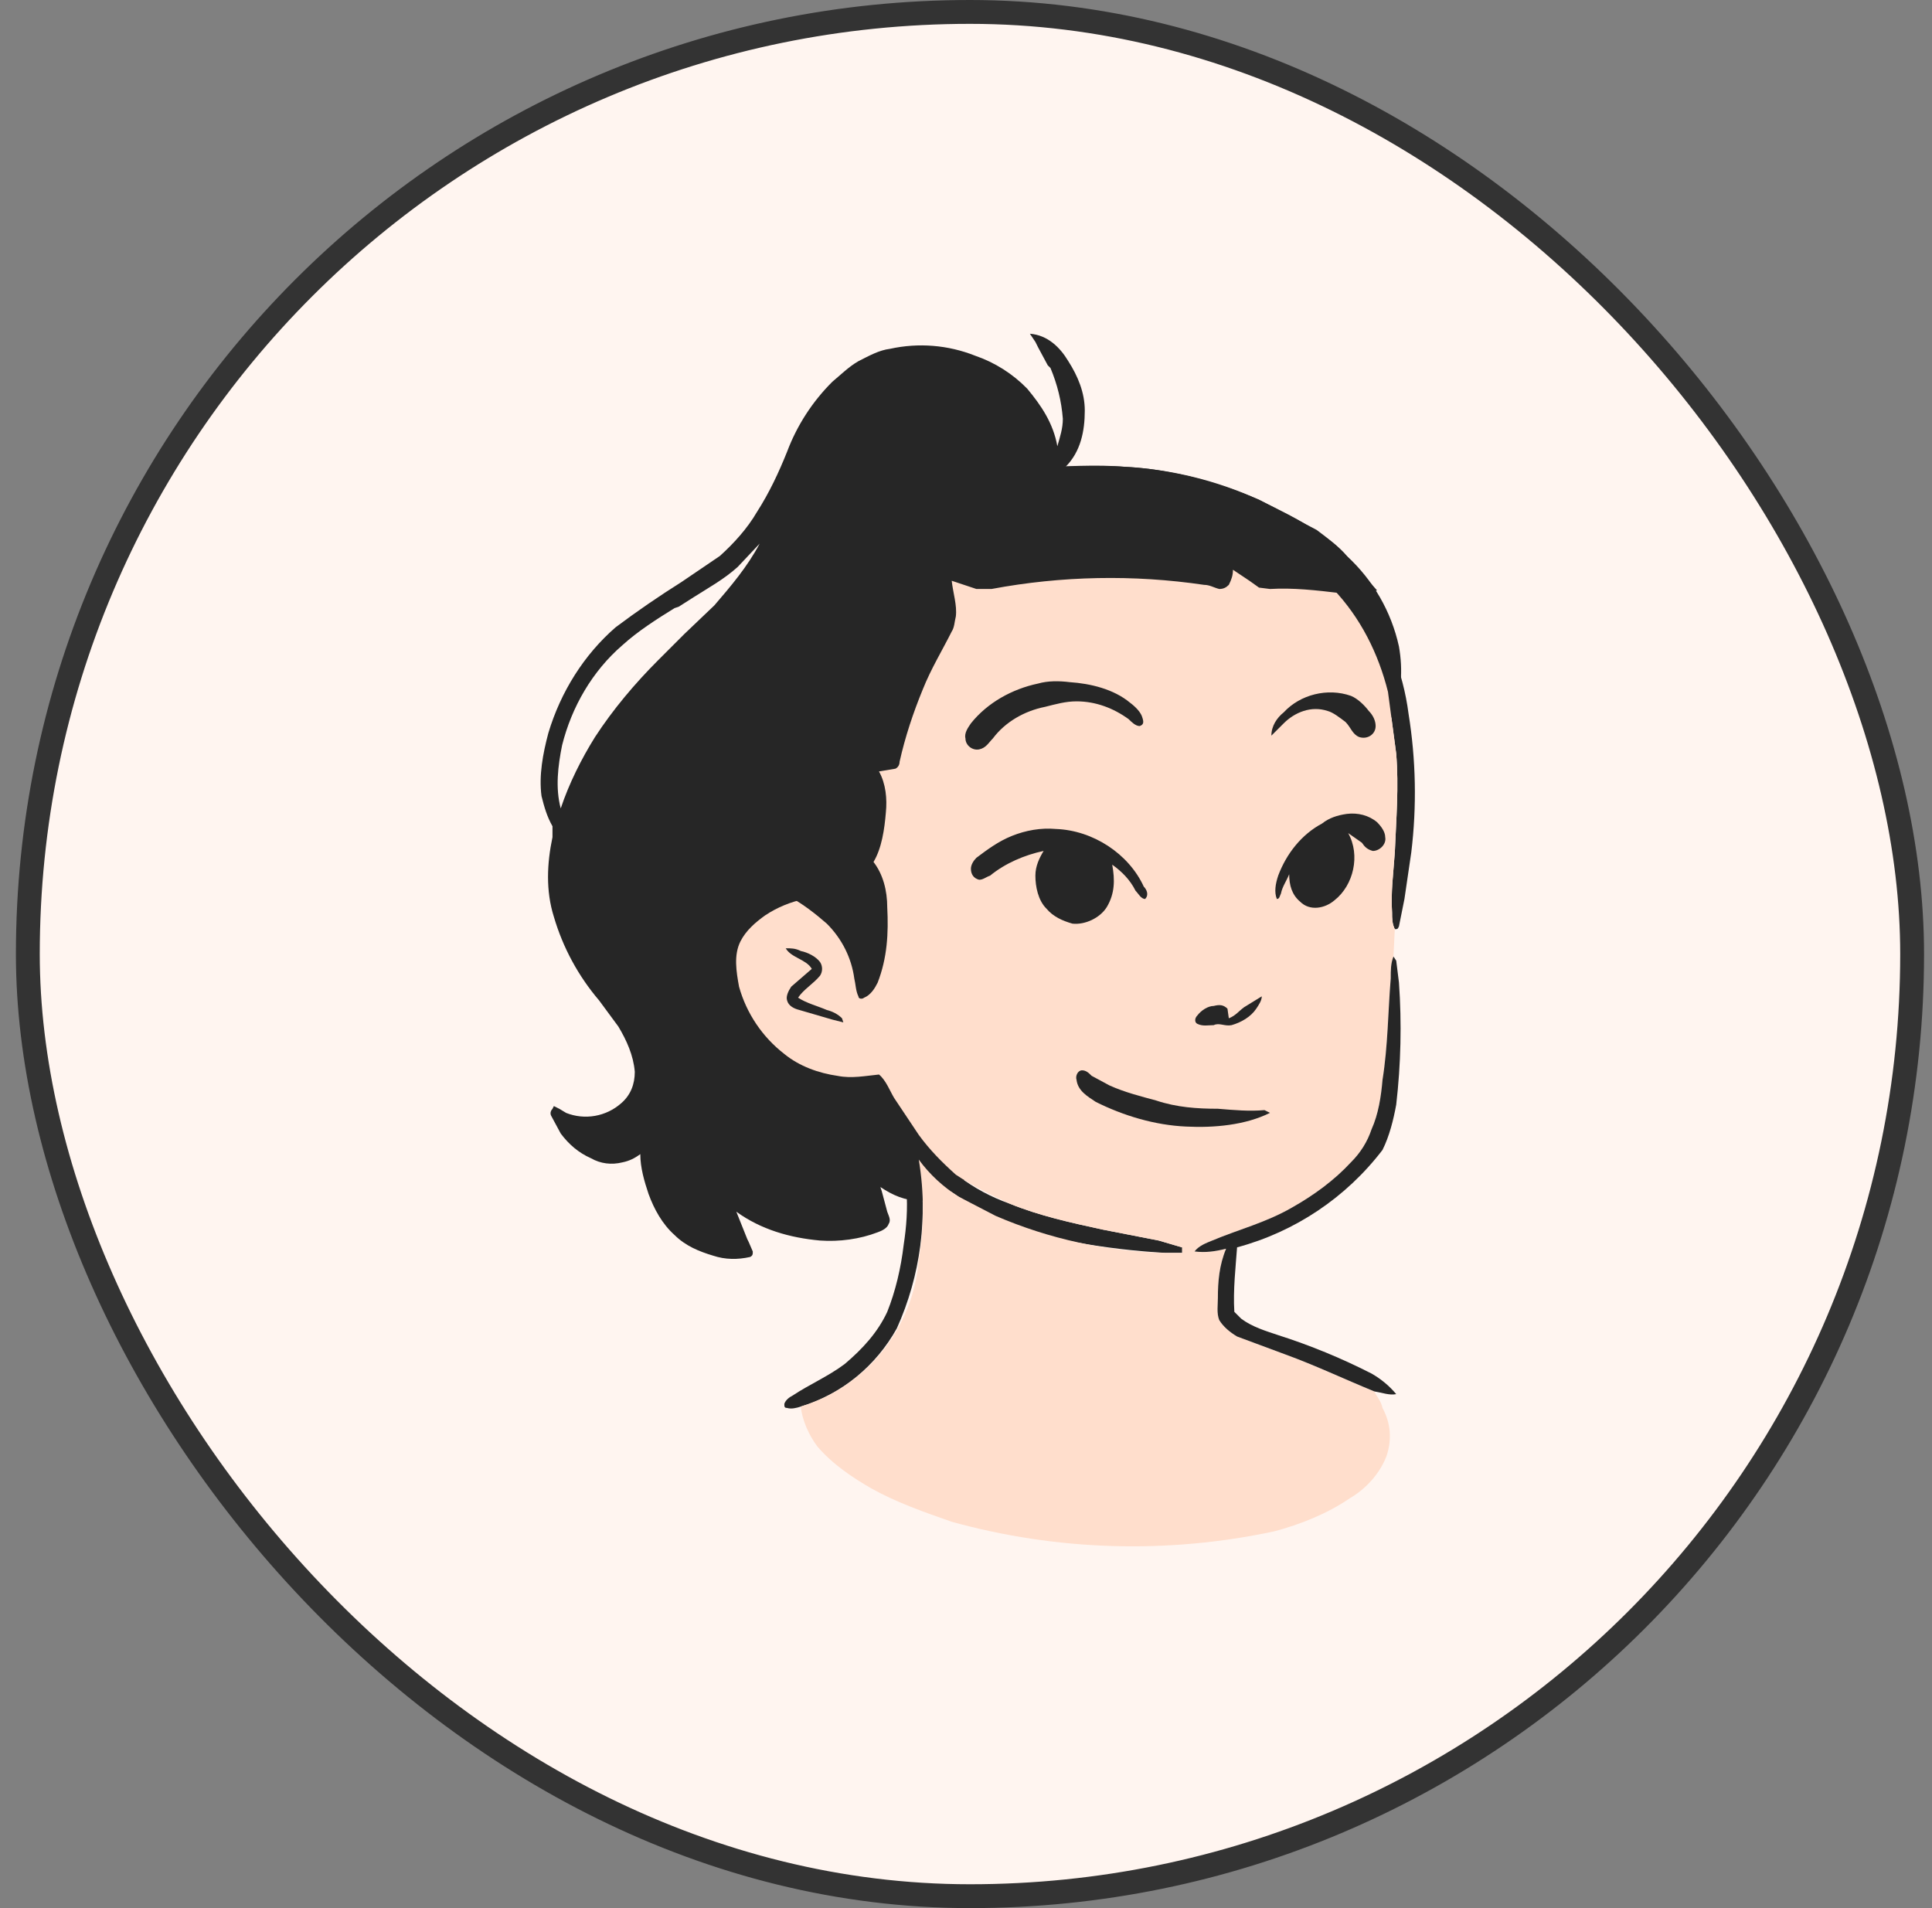 <svg width="81" height="80" viewBox="0 0 81 80" fill="none" xmlns="http://www.w3.org/2000/svg">
<rect x="0" y="0" width="81" height="80" fill="#808080" stroke="none"/>
<rect x="1.167" y="0.5" width="79" height="79" rx="39.5" fill="#FFF5F0"/>
<rect x="1.167" y="0.5" width="79" height="79" rx="39.5" stroke="#333333"/>
<mask id="mask0_57_6957" style="mask-type:luminance" maskUnits="userSpaceOnUse" x="12" y="11" width="57" height="58">
<path d="M68.795 11.875H12.428V68.242H68.795V11.875Z" fill="white"/>
</mask>
<g mask="url(#mask0_57_6957)">
<path fill-rule="evenodd" clip-rule="evenodd" d="M44.79 15.143C44.445 14.567 43.927 14.05 43.179 13.992L43.41 14.337L43.525 14.567L43.927 15.315L44.042 15.43C44.33 16.12 44.502 16.811 44.56 17.558C44.56 17.961 44.445 18.306 44.33 18.709C44.157 17.731 43.639 16.983 43.064 16.293C42.454 15.668 41.705 15.195 40.879 14.912C39.745 14.462 38.503 14.362 37.313 14.625C36.852 14.682 36.45 14.912 35.99 15.143C35.587 15.373 35.242 15.718 34.897 16.005C34.061 16.836 33.414 17.836 32.999 18.939C32.654 19.801 32.251 20.664 31.733 21.469C31.331 22.16 30.756 22.792 30.18 23.31L28.57 24.403C27.624 24.998 26.703 25.631 25.809 26.301C24.486 27.451 23.509 29.004 22.991 30.73C22.761 31.593 22.588 32.513 22.703 33.376C22.818 33.836 22.933 34.238 23.163 34.641V35.101C22.933 36.194 22.876 37.344 23.221 38.437C23.599 39.727 24.246 40.923 25.119 41.946L25.924 43.038C26.269 43.614 26.557 44.246 26.614 44.937C26.614 45.454 26.442 45.914 26.039 46.259C25.73 46.531 25.351 46.713 24.945 46.784C24.54 46.855 24.122 46.813 23.739 46.662L23.451 46.489L23.221 46.374L23.163 46.489C23.106 46.547 23.048 46.662 23.106 46.777L23.509 47.525C23.854 47.985 24.256 48.33 24.774 48.56C25.177 48.79 25.637 48.848 26.097 48.733C26.384 48.675 26.614 48.56 26.845 48.388C26.845 48.963 27.017 49.538 27.19 50.056C27.42 50.688 27.765 51.321 28.282 51.781C28.743 52.241 29.318 52.471 29.893 52.644C30.411 52.816 30.928 52.816 31.446 52.701C31.561 52.644 31.561 52.586 31.561 52.471L31.388 52.069L31.331 51.954L30.871 50.803C31.906 51.551 33.114 51.896 34.379 52.011C35.184 52.069 36.047 51.954 36.795 51.666C36.968 51.608 37.198 51.493 37.255 51.321C37.37 51.148 37.255 50.976 37.198 50.803L36.968 49.941L36.91 49.768C37.428 50.113 37.945 50.343 38.578 50.343C39.268 50.343 40.016 50.056 40.419 49.48L40.591 49.423C40.303 46.886 39.705 44.394 38.808 42.003C38.419 40.965 37.938 39.964 37.37 39.012L37.255 38.667C37.255 37.804 37.14 36.827 36.622 36.136C37.025 35.504 37.083 34.698 37.14 34.008C37.14 33.433 37.14 32.858 36.852 32.34L37.083 32.283L37.543 32.225C37.658 32.168 37.715 31.995 37.773 31.88C38.158 30.282 38.737 28.736 39.498 27.279L39.901 26.473C40.016 26.301 40.016 26.128 40.074 25.898V25.668L39.958 24.863L39.901 24.345L41.051 24.69H41.626C44.533 24.19 47.497 24.113 50.427 24.46L50.829 24.575L51.117 24.69C51.232 24.69 51.404 24.633 51.462 24.518C51.634 24.345 51.692 24.115 51.749 23.885L51.922 24L52.44 24.403L52.842 24.633C53.108 24.683 53.378 24.702 53.648 24.69L54.568 25.611L54.625 25.668C55.837 27.054 56.88 28.579 57.731 30.212C57.961 30.385 58.249 30.27 58.364 30.04C58.767 29.119 58.824 28.084 58.652 27.106C58.332 25.646 57.569 24.32 56.466 23.31C56.121 22.907 55.661 22.562 55.2 22.217L52.785 20.952C51.577 20.434 50.312 20.032 49.046 19.801C47.608 19.514 46.17 19.514 44.675 19.571C45.307 18.939 45.48 18.076 45.48 17.213C45.48 16.465 45.193 15.775 44.79 15.143ZM29.95 25.381C30.641 24.575 31.331 23.77 31.849 22.792L30.928 23.77C30.353 24.288 29.72 24.633 29.088 25.035L28.455 25.438L28.282 25.496C27.535 25.956 26.73 26.473 26.097 27.049C24.831 28.141 23.969 29.637 23.566 31.247C23.393 32.11 23.278 33.03 23.509 33.893C23.854 32.858 24.371 31.823 24.946 30.902C25.694 29.752 26.614 28.659 27.592 27.681L28.685 26.588L29.95 25.381Z" fill="#262626"/>
<path d="M46.458 20.378C48.068 20.436 49.679 20.723 51.289 21.241C53.541 21.876 55.546 23.18 57.041 24.979C58.134 26.417 58.824 28.143 59.054 29.926C59.364 31.847 59.403 33.803 59.169 35.735L58.882 37.691L58.651 38.841C58.594 38.956 58.594 38.956 58.479 38.956C58.364 38.726 58.364 38.496 58.364 38.266C58.306 37.403 58.421 36.598 58.479 35.735C58.536 34.355 58.651 32.974 58.536 31.594L58.191 29.006C57.789 27.395 57.041 25.9 55.891 24.692C54.855 23.657 53.59 22.794 52.267 22.219C51.002 21.701 49.736 21.356 48.413 21.126C47.378 20.953 46.343 20.896 45.307 20.896C42.755 20.854 40.23 21.426 37.945 22.564C37.197 23.081 36.507 23.714 35.932 24.404C34.162 26.727 33.068 29.494 32.769 32.399C32.711 33.78 32.769 35.102 33.229 36.425L33.631 37.288L34.322 37.346L34.379 37.518C34.207 37.633 33.977 37.633 33.746 37.691C33.171 37.806 32.596 38.036 32.078 38.381C31.676 38.669 31.273 39.014 31.043 39.474C30.756 40.049 30.871 40.739 30.986 41.372C31.273 42.465 31.963 43.5 32.884 44.19C33.516 44.708 34.322 44.995 35.127 45.111C35.702 45.225 36.277 45.111 36.852 45.053C37.14 45.283 37.312 45.743 37.485 46.031L38.52 47.584C39.456 48.914 40.783 49.919 42.316 50.46C43.582 50.977 44.905 51.265 46.228 51.552L48.586 52.013L49.564 52.3V52.53H48.873C47.581 52.458 46.293 52.304 45.02 52.07C43.309 51.73 41.673 51.087 40.188 50.172C39.556 49.769 38.98 49.252 38.52 48.619C38.919 51.016 38.599 53.478 37.6 55.694C36.737 57.247 35.299 58.455 33.574 58.972C33.401 59.03 33.171 59.087 32.999 59.03C32.884 59.03 32.884 58.972 32.884 58.857C32.941 58.685 33.114 58.57 33.229 58.512C33.919 58.052 34.724 57.707 35.414 57.189C36.162 56.556 36.795 55.866 37.197 55.004C37.543 54.141 37.773 53.163 37.888 52.185C38.003 51.437 38.06 50.69 38.003 49.884L37.773 47.699L36.737 45.628L35.645 45.858C34.8 45.883 33.963 45.696 33.21 45.314C32.456 44.932 31.81 44.368 31.331 43.673C30.581 42.723 30.175 41.547 30.18 40.337C30.18 39.819 30.353 39.301 30.64 38.899C30.928 38.496 31.331 38.151 31.733 37.921C32.021 37.691 32.423 37.576 32.769 37.461L32.251 36.08C31.963 34.815 31.963 33.492 32.136 32.227C32.513 29.086 33.769 26.115 35.76 23.657C36.277 23.081 36.795 22.564 37.428 22.161C37.83 21.931 38.233 21.873 38.578 21.643C41.051 20.551 43.754 20.206 46.458 20.378Z" fill="#262626"/>
<path d="M45.307 20.894C47.697 20.805 50.076 21.258 52.266 22.217C53.589 22.792 54.855 23.655 55.89 24.69C57.04 25.898 57.788 27.394 58.191 29.004L58.536 31.592C58.651 32.973 58.536 34.353 58.478 35.734C58.421 36.596 58.306 37.402 58.363 38.264C58.363 38.494 58.363 38.724 58.478 38.955L58.421 40.105C58.306 40.392 58.306 40.68 58.306 41.025C58.191 42.406 58.191 43.844 57.961 45.282C57.903 45.972 57.788 46.719 57.5 47.352C57.328 47.87 57.04 48.33 56.638 48.733C55.947 49.48 55.085 50.113 54.164 50.631C53.072 51.263 51.921 51.551 50.828 52.011C50.541 52.126 50.253 52.241 50.081 52.471C50.541 52.529 50.943 52.471 51.404 52.356C51.116 53.046 51.059 53.736 51.059 54.427C51.059 54.714 51.001 55.059 51.116 55.347C51.288 55.635 51.576 55.865 51.864 56.037L53.877 56.785C55.142 57.245 56.35 57.82 57.615 58.338C57.73 58.568 57.903 58.74 57.961 59.028C58.306 59.661 58.363 60.351 58.133 61.041C57.846 61.789 57.27 62.422 56.58 62.824C55.66 63.457 54.51 63.917 53.417 64.205C48.944 65.16 44.308 65.022 39.9 63.802C38.75 63.399 37.599 62.997 36.564 62.422C35.759 61.962 34.896 61.386 34.263 60.639C33.918 60.178 33.631 59.546 33.573 58.971C34.92 58.559 36.112 57.753 36.994 56.655C37.876 55.558 38.408 54.22 38.52 52.816C38.75 51.436 38.75 49.998 38.52 48.617C38.98 49.25 39.555 49.768 40.188 50.17L41.741 50.976C43.996 51.949 46.417 52.476 48.873 52.529H49.563V52.299L48.585 52.011L46.227 51.551C44.904 51.263 43.581 50.976 42.316 50.458C41.568 50.113 40.763 49.71 40.073 49.25C39.498 48.733 38.98 48.215 38.52 47.582L37.484 46.029C37.312 45.742 37.139 45.282 36.852 45.051C36.276 45.109 35.701 45.224 35.126 45.109C34.321 44.994 33.516 44.706 32.883 44.189C31.964 43.478 31.298 42.489 30.985 41.37C30.87 40.738 30.755 40.047 31.042 39.472C31.273 39.012 31.675 38.667 32.078 38.379C32.595 38.034 33.171 37.804 33.746 37.689C33.976 37.632 34.206 37.632 34.378 37.517L34.321 37.344L33.631 37.287L33.228 36.424C32.768 35.101 32.71 33.778 32.825 32.398C33.108 29.498 34.182 26.732 35.931 24.403C36.507 23.712 37.197 23.08 37.944 22.562C40.225 21.404 42.75 20.813 45.307 20.837V20.894Z" fill="#FFDECC"/>
<path d="M32.942 39.758C33.172 39.758 33.345 39.758 33.575 39.873C33.862 39.93 34.207 40.103 34.38 40.333C34.495 40.505 34.495 40.736 34.38 40.908C34.092 41.253 33.69 41.483 33.46 41.828C33.805 42.059 34.265 42.173 34.667 42.346C34.898 42.404 35.128 42.519 35.3 42.691L35.358 42.864L34.898 42.749L33.517 42.346C33.287 42.289 33.057 42.173 32.999 41.944C32.942 41.771 33.057 41.541 33.172 41.368L34.035 40.621C33.805 40.218 33.172 40.16 32.942 39.758ZM58.422 40.103L58.537 40.276L58.652 41.196C58.772 42.902 58.733 44.616 58.537 46.315C58.422 46.947 58.25 47.638 57.962 48.213C56.436 50.209 54.292 51.645 51.865 52.297C51.808 53.102 51.693 54.08 51.75 55L52.038 55.288C52.498 55.633 53.073 55.805 53.591 55.978C54.936 56.407 56.244 56.946 57.502 57.588C57.904 57.818 58.25 58.106 58.537 58.451C58.25 58.508 57.962 58.393 57.617 58.336C56.352 57.818 55.144 57.243 53.878 56.783L51.865 56.035C51.578 55.863 51.29 55.633 51.117 55.345C51.002 55.057 51.06 54.712 51.06 54.425C51.06 53.734 51.117 53.044 51.405 52.354C50.945 52.469 50.542 52.527 50.082 52.469C50.255 52.239 50.542 52.124 50.83 52.009C51.923 51.549 53.073 51.261 54.166 50.629C55.086 50.111 55.949 49.478 56.639 48.73C57.042 48.328 57.329 47.868 57.502 47.35C57.789 46.717 57.904 45.97 57.962 45.279C58.192 43.842 58.192 42.404 58.307 41.023C58.307 40.678 58.307 40.391 58.422 40.103Z" fill="#262626"/>
<path d="M56.465 34.124C56.925 34.066 57.386 34.181 57.731 34.469C57.903 34.641 58.076 34.871 58.076 35.102C58.133 35.389 57.846 35.677 57.558 35.677C57.328 35.619 57.213 35.504 57.098 35.332L56.523 34.929C57.041 35.849 56.753 37.115 55.948 37.747C55.545 38.092 54.912 38.208 54.51 37.805C54.165 37.517 54.05 37.115 54.05 36.654C53.934 36.942 53.762 37.172 53.705 37.46C53.647 37.575 53.647 37.69 53.532 37.69C53.417 37.402 53.474 37.057 53.589 36.712C53.934 35.792 54.567 34.986 55.43 34.526C55.718 34.296 56.063 34.181 56.465 34.124ZM44.272 34.756C45.825 34.814 47.32 35.792 47.953 37.172C48.068 37.287 48.183 37.517 48.01 37.69C47.838 37.69 47.723 37.46 47.608 37.345C47.378 36.885 47.032 36.539 46.63 36.252C46.745 36.885 46.745 37.46 46.4 38.035C46.112 38.495 45.48 38.783 44.962 38.725C44.559 38.61 44.157 38.438 43.869 38.092C43.524 37.747 43.409 37.172 43.409 36.712C43.409 36.309 43.581 35.964 43.754 35.677C42.949 35.849 42.144 36.194 41.511 36.712C41.338 36.77 41.223 36.885 41.051 36.885C40.821 36.827 40.706 36.654 40.706 36.424C40.706 36.252 40.821 36.079 40.936 35.964C41.396 35.619 41.856 35.274 42.431 35.044C43.006 34.814 43.639 34.699 44.272 34.756Z" fill="#262626"/>
<path d="M44.848 28.6C45.711 28.658 46.689 28.888 47.379 29.463C47.609 29.636 47.839 29.866 47.897 30.096C47.954 30.268 47.954 30.383 47.782 30.441C47.609 30.441 47.436 30.268 47.321 30.153C46.689 29.693 45.941 29.405 45.136 29.405C44.675 29.405 44.273 29.521 43.813 29.636C42.95 29.808 42.145 30.268 41.627 30.959C41.455 31.131 41.34 31.361 41.052 31.419C40.764 31.476 40.477 31.246 40.477 30.959C40.419 30.728 40.592 30.498 40.707 30.326C41.397 29.463 42.432 28.888 43.525 28.658C43.928 28.543 44.388 28.543 44.848 28.6ZM56.639 29.175C56.927 29.291 57.214 29.578 57.387 29.808C57.559 29.981 57.674 30.211 57.674 30.441C57.674 30.786 57.329 31.016 56.984 30.901C56.697 30.786 56.639 30.498 56.409 30.268C56.179 30.096 55.891 29.866 55.661 29.808C54.971 29.578 54.281 29.866 53.821 30.326L53.303 30.843C53.303 30.441 53.533 30.096 53.821 29.866C54.511 29.118 55.661 28.83 56.639 29.175Z" fill="#262626"/>
<path d="M52.9 41.773C52.9 41.946 52.784 42.118 52.669 42.291C52.439 42.636 52.037 42.866 51.634 42.981C51.346 43.039 51.116 42.866 50.886 42.981C50.656 42.981 50.426 43.039 50.196 42.924C50.081 42.866 50.081 42.694 50.196 42.579C50.369 42.349 50.656 42.176 50.886 42.176C51.116 42.118 51.289 42.118 51.462 42.291L51.519 42.694C51.807 42.579 51.922 42.406 52.152 42.234L52.9 41.773Z" fill="#262626"/>
<path d="M45.365 44.875C45.537 44.875 45.652 44.99 45.767 45.105L46.515 45.508C47.148 45.795 47.838 45.968 48.471 46.14C49.333 46.428 50.196 46.486 51.059 46.486C51.749 46.543 52.382 46.6 53.014 46.543L53.245 46.658C52.209 47.176 50.886 47.291 49.736 47.233C48.413 47.176 47.09 46.773 45.94 46.198C45.595 45.968 45.192 45.738 45.135 45.278C45.077 45.105 45.192 44.875 45.365 44.875Z" fill="#262626"/>
<path d="M47.206 19.575C49.135 19.685 51.027 20.153 52.785 20.955C53.59 21.358 54.453 21.76 55.2 22.278C55.661 22.566 56.121 22.911 56.466 23.313L57.731 24.751C57.214 24.981 56.696 24.924 56.178 24.866C55.2 24.751 54.223 24.636 53.245 24.694L52.785 24.636L52.382 24.349L51.692 23.888C51.692 24.118 51.634 24.291 51.519 24.521C51.404 24.636 51.289 24.694 51.117 24.694C50.887 24.636 50.714 24.521 50.484 24.521C47.523 24.085 44.511 24.143 41.569 24.694H40.936L39.901 24.349C39.958 24.866 40.131 25.384 40.074 25.844C40.016 26.074 40.016 26.304 39.901 26.477C39.498 27.282 39.038 28.03 38.693 28.892C38.29 29.87 37.945 30.905 37.715 31.941C37.715 32.056 37.658 32.171 37.543 32.228L36.852 32.343C37.14 32.861 37.198 33.494 37.14 34.069C37.083 34.759 36.968 35.564 36.622 36.139C37.025 36.657 37.198 37.347 37.198 38.038C37.255 39.13 37.198 40.166 36.795 41.201C36.68 41.431 36.507 41.719 36.22 41.834C36.162 41.891 35.99 41.891 35.99 41.776C35.875 41.546 35.875 41.259 35.817 41.029C35.702 40.166 35.3 39.361 34.667 38.728C34.207 38.325 33.689 37.923 33.171 37.635C32.826 37.52 32.539 37.405 32.251 37.175L31.906 36.715C31.216 34.874 30.986 32.861 31.216 30.905C31.46 28.613 32.185 26.399 33.344 24.406C33.919 23.486 34.609 22.68 35.357 21.933C35.932 21.415 36.507 20.955 37.14 20.61L37.945 20.322L39.786 19.69L40.879 19.575H43.352C44.675 19.575 45.883 19.459 47.206 19.575Z" fill="#262626"/>
</g>
</svg>
